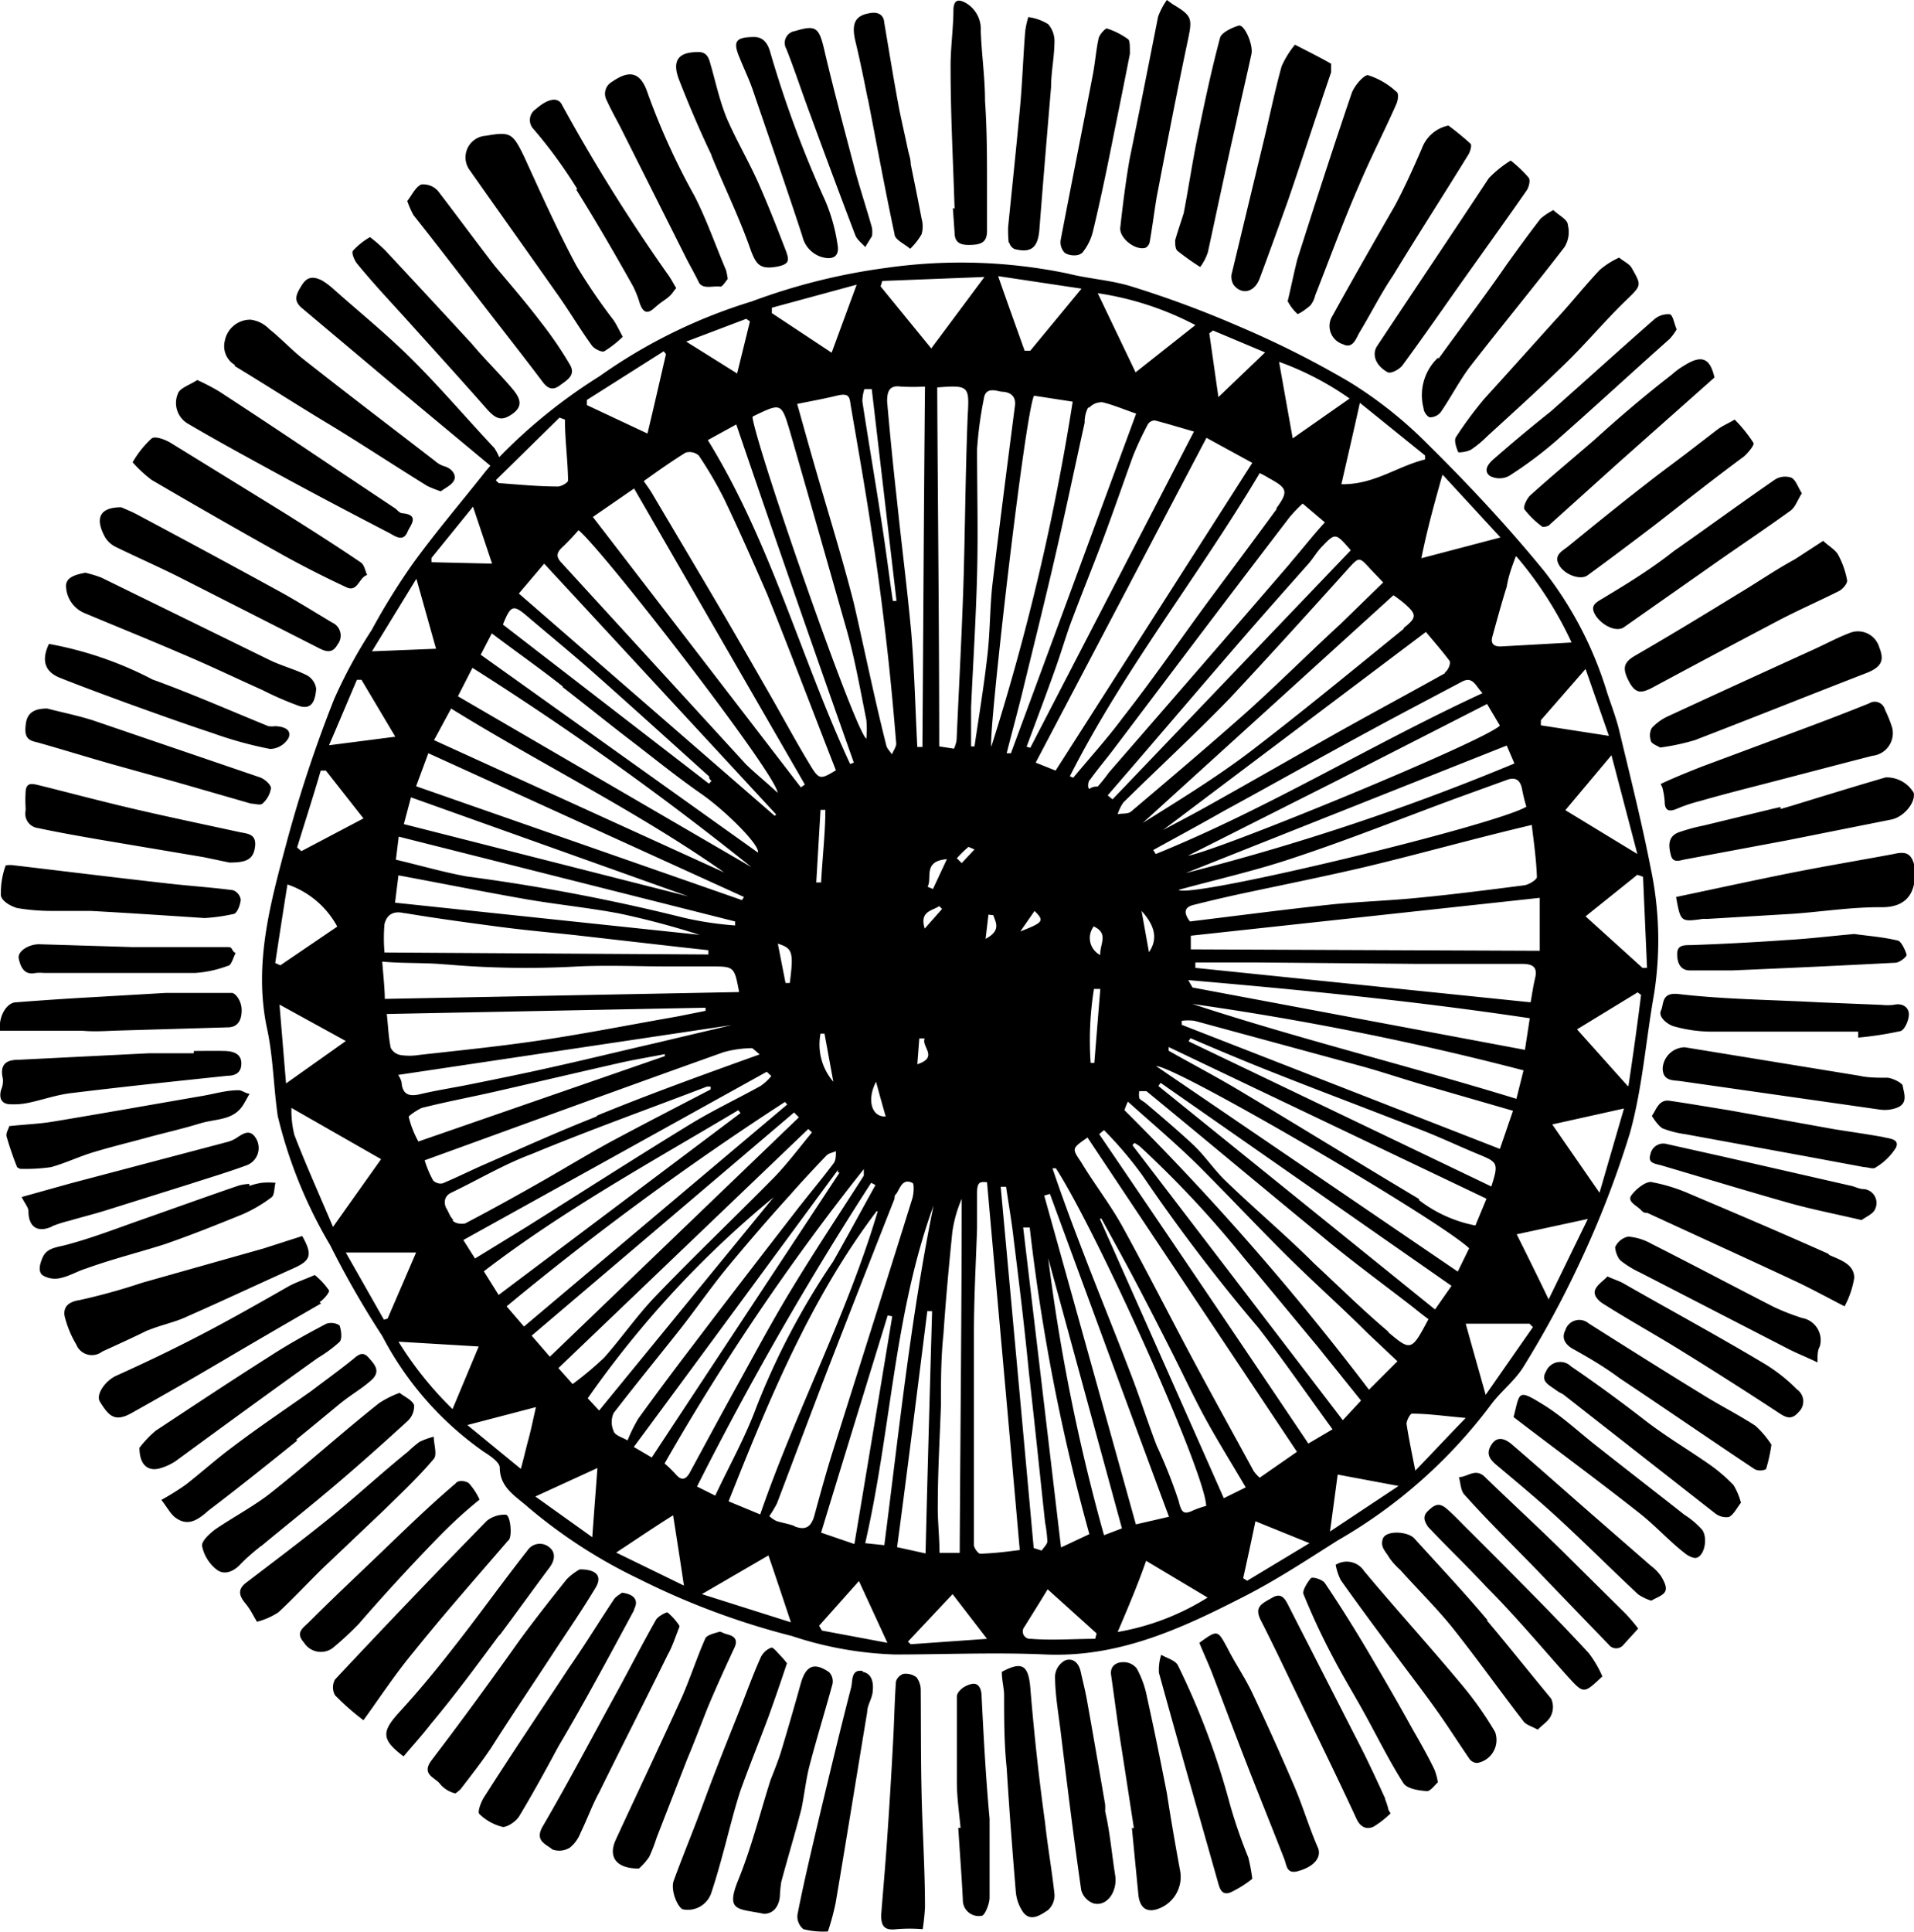 <svg xmlns="http://www.w3.org/2000/svg" viewBox="0 0 67.25 67.88"><title>Asset 488</title><g id="Layer_2" data-name="Layer 2"><g id="Layer_1-2" data-name="Layer 1"><path d="M10.63,10.84l3.21,2.7,3.39,2.82-.17.2c-.86,1.09-1.76,2.14-2.57,3.26a23.48,23.48,0,0,0-1.43,2.31,17.29,17.29,0,0,0-1.32,2.43,46.14,46.14,0,0,0-1.66,5c-.57,2.13-1.18,4.29-.7,6.56.22,1,.23,2.07.38,3.09a16.41,16.41,0,0,0,1.84,4.53,32.48,32.48,0,0,0,1.83,3.19A11.37,11.37,0,0,0,17,51c.22.14.55.36.56.55,0,.71.55,1,1,1.4a18.06,18.06,0,0,0,3.9,2.52,26.5,26.5,0,0,0,5.36,2,12.7,12.7,0,0,0,3.62.65c1.76,0,3.53-.08,5.3,0,2.54.11,4.73-.89,6.9-2,1.15-.58,2.23-1.29,3.35-2a17.79,17.79,0,0,0,5.4-4.78c.35-.47.84-.84,1.14-1.33a34.88,34.88,0,0,0,1.88-3.45,34.5,34.5,0,0,0,1.86-4.76c.44-1.59.56-3.27.85-4.9A12.21,12.21,0,0,0,58,30.5c-.32-1.64-.73-3.26-1.12-4.89-.11-.43-.27-.85-.41-1.27a13.08,13.08,0,0,0-2.2-4.26C53,18.52,51.58,17,50.14,15.58a14.7,14.7,0,0,0-2.74-2.17,33.49,33.49,0,0,0-3.88-1.95,36.61,36.61,0,0,0-3.71-1.38c-.74-.24-1.54-.28-2.29-.47a18.5,18.5,0,0,0-6.38-.2,21.7,21.7,0,0,0-4.73,1.18,18.65,18.65,0,0,0-5.35,2.63,18.81,18.81,0,0,0-3.52,2.84,1.85,1.85,0,0,0-.17-.32c-.94-1-1.86-2.08-2.84-3.06s-1.89-1.7-2.84-2.55a2.66,2.66,0,0,0-.38-.28c-.27-.13-.5-.16-.7.16S10.28,10.56,10.63,10.84Zm4,9.49.69,2.46-2.25.09Zm3.6.52.89-1.05,8.15,8.81-.05.05ZM25,27.43l-.09.1-7.24-5.59c.28-.7.37-.71.88-.27.73.62,1.46,1.22,2.18,1.85,1.4,1.24,2.79,2.5,4.19,3.76C24.91,27.31,24.92,27.38,25,27.43ZM28.4,39.66l.13.12c-.44.53-.85,1.08-1.32,1.57-1.39,1.41-2.83,2.78-4.2,4.21-.64.67-1.17,1.44-1.78,2.13a11.75,11.75,0,0,1-1.11.93l-.5-.56Zm-9.08,8-.64-.74,9.22-7.84.17.17Zm8.82-20-7.31-9.5,1.45-1,6,10.4Zm-.39,6.87-.15,0-.27-1.38C27.85,33.31,27.89,33.45,27.75,34.53Zm-.17,4.18.08.09-9.25,7.8-.61-.71A104.15,104.15,0,0,1,27.58,38.71Zm-.64-1.06.16.15a1.8,1.8,0,0,1-.38.35c-.83.46-1.68.86-2.48,1.35-1.93,1.18-3.83,2.4-5.74,3.6l-1.81,1.11-.41-.65Zm-11,5.21c-.12-.09-.17-.27-.25-.4s-.13-.42.16-.56c.94-.45,1.86-1,2.83-1.36,2-.83,4.1-1.58,6.16-2.37h.13l0,.1c-1.19.62-2.38,1.23-3.57,1.87-.8.44-1.59.92-2.38,1.37s-1.78,1-2.68,1.47C16.22,43,16,43,15.89,42.86ZM25.94,39l.08.1-8.5,6.39L17,44.66C19.8,42.51,22.92,40.8,25.94,39Zm-5,.23c-1.3.51-2.58,1.09-3.86,1.65-.51.22-1,.47-1.53.69a.37.37,0,0,1-.33-.1,3.59,3.59,0,0,1-.3-.71c3.53-1.28,7-2.55,10.51-3.8a3.88,3.88,0,0,1,1-.14s.09.07.26.22C24.74,37.74,22.83,38.43,21,39.18Zm3.25-7.74v0l-10-2.54.25-.94Zm-9.57-3.87.43-1.16,11.09,5.05-.07.11Zm11.21,4.75,0,.14a11.83,11.83,0,0,1-1.8-.27,68.22,68.22,0,0,0-7.62-1.45c-.83-.15-1.65-.39-2.5-.59l.1-.81ZM14,30.75c1.51.28,3,.58,4.55.85,1.06.18,2.15.29,3.21.49a28.63,28.63,0,0,1,2.82.75l-10.7-1.13Zm.25,1.33c1,.17,2.11.32,3.16.46s1.87.21,2.8.31l3.68.42,1,.11v.15l-11.38-.07a5.68,5.68,0,0,1,0-1C13.61,32.07,13.89,32,14.21,32.08Zm1.44,1.8a32.25,32.25,0,0,0,4.61.07c1.08-.05,2.16,0,3.24,0l1.43,0c.83,0,.83,0,1,.9l-12.45.24c0-.35-.05-.79-.09-1.31C14.17,33.85,14.92,33.81,15.65,33.88Zm9.1,1.52v.11l-1,.2c-1.61.28-3.21.6-4.83.84-1.41.21-2.82.35-4.24.51a2.09,2.09,0,0,1-.66,0,.48.48,0,0,1-.33-.25c-.08-.37-.09-.75-.14-1.19Zm.92.61v0L23,36.65c-1.22.28-2.44.58-3.66.85-.93.21-1.87.4-2.81.59-.59.12-1.19.21-1.78.35-.39.09-.61,0-.64-.42a.76.76,0,0,0-.12-.26ZM14.82,38.92c.83-.21,1.68-.37,2.52-.56,1.45-.33,2.89-.67,4.34-1,.56-.13,1.12-.22,1.68-.33l0,.07-8.66,3a3.48,3.48,0,0,1-.34-.87C14.37,39.19,14.64,39,14.82,38.92Zm1.27-14.46.51-1a107.92,107.92,0,0,1,9.8,7Zm9.36,6.19L15.25,26l.6-1.11C19,26.84,22.39,28.5,25.45,30.65ZM12.54,23.88l.16,0,1.19,2-2.33.3C11.91,25.37,12.22,24.63,12.54,23.88Zm-1.27,3.19.18,0,1.32,1.68-2.18,1.15-.15-.13C10.71,28.89,11,28,11.27,27.07Zm-1.6,6.76c.14-.92.28-1.83.43-2.76a3.13,3.13,0,0,1,1.75,1.48l-2,1.36Zm.15,1.46,2.33,1.28-2.1,1.49Zm.52,4.57a3.57,3.57,0,0,1-.1-.94l3.15,1.8L11.7,43.1C11.2,41.92,10.74,40.9,10.34,39.86Zm3.15,6.5L12.15,44h2.47l-1,2.32Zm.48.77,2.85.17-.92,2.2A12.44,12.44,0,0,1,14,47.13ZM18.3,51.6l-1.88-1.54,2.41-.63c-.11.49-.18.83-.27,1.16S18.4,51.24,18.3,51.6ZM20.81,54l-2-1.43,2.18-1C20.93,52.41,20.87,53.15,20.81,54Zm-.16-4.88a35.33,35.33,0,0,1,6.53-7.06l-6.13,7.49Zm.91,1.15a.77.77,0,0,1,0-.63c.77-1,1.59-2,2.38-3,.56-.72,1.08-1.47,1.66-2.17S27,42.81,27.74,42c.42-.48.85-.94,1.29-1.4.08-.09.23-.11.34-.16,0,.14,0,.31-.07.41-.41.55-.85,1.07-1.27,1.61-1.23,1.59-2.46,3.18-3.67,4.78-.65.85-1.3,1.72-1.93,2.59a5.53,5.53,0,0,0-.38.77C21.86,50.49,21.62,50.43,21.56,50.28ZM28.85,31l-.17,0,.15-2.55H29C29,29.23,28.9,30.09,28.85,31Zm.43,7a2,2,0,0,1-.45-1.69l.14,0Zm.16,3.19.06,0L22.9,51.2l-.63-.37C24.69,47.56,27.06,44.33,29.44,41.1ZM21.65,54.54c.73-.48,1.3-.87,2-1.31.13.83.25,1.59.38,2.47Zm2.1-2.74a3.74,3.74,0,0,0-.4-.39,82.31,82.31,0,0,1,7-10.34c0,.15,0,.2,0,.23-.83,1.3-1.69,2.59-2.49,3.91-.68,1.11-1.3,2.27-1.93,3.41s-1.14,2.09-1.71,3.14C24.07,52,23.93,52,23.75,51.8Zm6.86-10.25.15.08c-.5.9-1,1.83-1.49,2.69a25.89,25.89,0,0,0-2.69,5.1c-.39,1.06-.95,2.06-1.45,3.12l-.64-.32A115.58,115.58,0,0,1,30.61,41.55ZM30.78,38c.11.4.22.81.34,1.22C30.64,39.25,30.44,38.66,30.78,38ZM30,21.19c-.42-1.65-.93-3.27-1.4-4.91-.2-.69-.39-1.38-.59-2.09.49-.1.94-.18,1.39-.29s.45.06.49.34c.25,1.46.51,2.92.73,4.39.2,1.29.37,2.58.52,3.88s.25,2.41.35,3.61c0,.12-.1.25-.15.38-.07-.11-.18-.21-.2-.32C30.72,24.52,30.38,22.84,30,21.19Zm.84,21.36c-1.08,3.64-2.87,7-4.13,10.65l-1.11-.46C27,49.22,28.46,45.64,30.8,42.55ZM24.66,56,27,54.64c.27.79.51,1.51.79,2.35Zm3.26-2.39c-.2-.08-.43-.11-.64-.18a1,1,0,0,1-.25-.17,3.82,3.82,0,0,0,.27-.45c.62-1.63,1.23-3.27,1.86-4.9q1.13-2.91,2.27-5.8c0-.06,0-.13.07-.18.13-.21.22-.54.55-.38.08,0,.06.39,0,.57-.91,2.92-1.84,5.84-2.76,8.77-.24.76-.45,1.52-.66,2.29C28.53,53.58,28.36,53.79,27.92,53.62Zm5.87-23.29-.17-.17a3.87,3.87,0,0,1,.41-.4s.14.06.21.09Zm0,11.74c0,4.15-.05,8.3-.07,12.49l-.71,0c0-.57-.07-1.13-.06-1.7,0-1.16.07-2.32.11-3.48,0-.84,0-1.68.09-2.52.08-1.19.19-2.38.31-3.56A4.52,4.52,0,0,1,33.81,42.07ZM34,14.62c-.08,2-.09,4-.15,5.94-.06,1.82-.16,3.64-.24,5.45a1.35,1.35,0,0,1-.09.29L33,26.22c0-4.2-.05-8.39-.07-12.61C34.06,13.52,34.06,13.57,34,14.62Zm-.73,15.56-.49,1.05-.19-.08C32.77,30.84,32.4,30.25,33.28,30.18ZM33,31.83l.1.1-.61.69C32.3,32,32.76,32,33,31.83Zm-.77,5.56.07-.91h.19C32.36,36.77,33,37.14,32.22,37.39Zm.19-11.15h-.19c-.07-1.33-.1-2.67-.21-4-.14-1.54-.34-3.08-.5-4.62-.13-1.17-.25-2.35-.35-3.52,0-.32.06-.58.48-.52a7.67,7.67,0,0,0,.85,0C32.46,17.85,32.44,22,32.41,26.24Zm-1.07,20c-.44,2.66-.88,5.32-1.33,8l-1.17-.4c.78-2.56,1.56-5.09,2.34-7.63ZM28.88,57.28l-.1-.17,1.4-1.57,1,2.17Zm2.19-3-.67-.07c.92-4,1-8,2.4-11.86C32,46.29,31.59,50.26,31.07,54.29Zm1.51-8.22.17,0c-.08,2.81-.16,5.63-.23,8.51l-1-.22C31.89,51.6,32.23,48.84,32.58,46.07ZM32,57.76l-.1-.09L33.47,56l1.21,1.57Zm2.44-3.18c-.07,0-.22-.2-.22-.31q0-1.7,0-3.39c0-1.34,0-2.67,0-4s.07-2.49.11-3.73c0-.41,0-.83,0-1.24s.12-.4.35-.38c.38,4.29.77,8.58,1.15,12.92C35.44,54.5,35,54.56,34.47,54.58ZM36.35,32c.35.35.32.4-.5.72Zm-.28-5.77c.34-.91.68-1.81,1-2.71.18-.5.33-1,.51-1.52.37-1,.76-1.95,1.13-2.93s.72-2,1.1-3.05a11.21,11.21,0,0,1,.52-1.11.28.28,0,0,1,.25-.14c.46.12.92.26,1.37.39L36.2,26.27Zm2.37,8.51.22,0-.21,2.6h-.13A11.4,11.4,0,0,1,38.44,34.72Zm0-2.19c.53.25.19.63.22,1A.67.67,0,0,1,38.44,32.53Zm.35,7.15a13.52,13.52,0,0,1,1.35,1.59,62.54,62.54,0,0,0,4.08,5.36c.89,1.15,1.71,2.34,2.6,3.56l-.85.5q-3.67-5.46-7.35-10.87Zm1,.53.07-.08a1.37,1.37,0,0,1,.2.13,36.3,36.3,0,0,1,3.64,3.9c.84,1,1.71,2.06,2.57,3.09l1.55,1.93-.64.69ZM39.51,39a2,2,0,0,1,.12-.3c.87.78,1.7,1.48,2.47,2.24,1,1,2,2.06,3,3.06s2,1.88,2.94,2.82l1.06,1-1,1A94,94,0,0,0,39.51,39Zm9.27,7.78c-.9-.76-1.74-1.59-2.6-2.39-1-1-2.11-1.93-3.14-2.93-.39-.38-.7-.85-1.1-1.23s-1.12-1-1.69-1.48c-.07-.06-.17-.1-.22-.17a.69.69,0,0,1,0-.25c.08,0,.2,0,.25,0,2.06,1.69,4.1,3.4,6.16,5.09,1,.84,2.11,1.65,3.17,2.47.19.15.37.3.58.45C49.6,47.45,49.58,47.48,48.78,46.8ZM40.11,32c.49.54.57,1,.26,1.45Zm.59,6.15.08-.11L51,45.17l-.58.83Zm-.08-.7c.71,0,9.93,5.39,11,6.4l-.4.82Zm9.24,4.67c-2.11-1.26-4.2-2.55-6.31-3.81-.82-.49-1.66-.93-2.49-1.4l0-.13,11.17,5.33-.39.94A4.72,4.72,0,0,1,49.86,42.16Zm-8.1-5.54.07-.11c1,.43,2.07.88,3.12,1.29,1.67.66,3.36,1.29,5,1.94.67.26,1.32.57,2,.85s.71.31.45,1.13ZM41.52,36v-.14a1.73,1.73,0,0,1,.45,0l5.89,1.6c.72.2,1.43.44,2.15.65l3.15.91-.46,1.34Zm.32-.74a104.14,104.14,0,0,1,11.69,2.34l-.25,1C49.47,37.43,45.61,36.49,41.84,35.25Zm.06-.57s-.07-.12-.15-.26c4.06.35,8,.74,12,1.34l-.17,1.11ZM42,34v-.19h2.18l5.6.05c1.23,0,2.46,0,3.69,0,.39,0,.57.11.46.53-.06.26-.1.53-.15.82Zm-.16-.65,0-.48,12.26-1.33V33.4ZM53.55,31.1c-1.24.16-2.49.32-3.74.44-1,.1-2,.13-3,.23-1.68.18-3.35.4-5,.6-.26-.34-.17-.52.16-.59.56-.14,1.11-.27,1.67-.39,1.45-.31,2.9-.6,4.35-.94,1.92-.46,3.83-1,5.83-1.47.07.6.16,1.21.18,1.83C54,30.9,53.72,31.08,53.55,31.1Zm-12.14.16c1.35-.37,2.69-.67,4-1.11,2-.66,3.86-1.41,5.79-2.12l1.71-.62c.35-.14.51,0,.57.32a6,6,0,0,0,.15.61C52.51,29,41.82,31.58,41.41,31.26Zm.25-.59,11.28-4.48.27.63A83.66,83.66,0,0,1,41.66,30.67Zm.08-.61,5.16-2.6,5.35-2.73.45.76C52.13,26.05,42.77,29.9,41.74,30.06ZM40.61,30l-.09-.14c.82-.45,1.65-.9,2.46-1.36,1.67-.91,3.32-1.84,5-2.75,1.12-.61,2.25-1.2,3.38-1.8.39-.21.48.14.73.4C48.19,26.15,44.56,28.4,40.61,30Zm10.16-6.35c-1.34.75-2.69,1.47-4,2.21s-2.88,1.64-4.33,2.45c-.59.33-1.19.64-1.58.85L50.1,22.2c.24.29.55.64.82,1C51,23.29,50.87,23.56,50.77,23.62Zm-1.45-1.56c-1.79,1.45-3.57,2.92-5.4,4.32-1.2.91-2.49,1.7-3.77,2.5l8.81-8a4.51,4.51,0,0,1,.42.32C49.78,21.59,49.78,21.7,49.32,22.06Zm-2.23-.16C46,22.93,44.93,24,43.82,25c-1.34,1.19-2.71,2.35-4.08,3.51-.11.09-.31.06-.47.09a1.56,1.56,0,0,1,.2-.41c1.25-1.23,2.54-2.42,3.76-3.68C44.64,23,46,21.5,47.35,20c.41-.45.4-.45.81,0l.44.46Zm-8,6.15-.17-.14,1-1.16c1.23-1.43,2.45-2.86,3.68-4.28.78-.9,1.57-1.79,2.36-2.68.18-.2.31-.44.5-.63.46-.48.47-.47,1,.14Zm6.23-8.28c-2.11,2.45-4.24,4.9-6.36,7.34a6,6,0,0,1-.39.49c-.05,0-.18,0-.27.07s-.09-.25,0-.31c.28-.39.59-.75.88-1.14l2.94-3.89q1.59-2.1,3.19-4.19a5,5,0,0,1,.46-.48l.78.66C46.12,18.82,45.74,19.31,45.34,19.77ZM45.57,51l-1.31.91a1.41,1.41,0,0,1-.21-.23c-.74-1.36-1.49-2.71-2.22-4.08s-1.56-3-2.39-4.51c-.43-.78-1-1.51-1.45-2.26-.33-.49-.34-.48.22-.87Zm-3.19,1.9a3.81,3.81,0,0,0-.44.15c-.36.18-.43.08-.53-.33a17.78,17.78,0,0,0-.77-1.94c-.31-.81-.57-1.63-.88-2.44-.58-1.52-1.19-3-1.78-4.55-.35-.91-.69-1.83-1-2.75l.12,0C38.6,43.37,42.39,51.82,42.38,52.92Zm-1.3.38-1.17.27Q38.31,47.8,36.69,42l.2-.06C38.28,45.72,39.66,49.48,41.08,53.3Zm-2.8.61-1,.47c-.45-3.82-.89-7.53-1.33-11.24l.23,0A70,70,0,0,0,38.28,53.91ZM36.15,48.2c.2,1.76.38,3.52.57,5.28a5,5,0,0,1,.08.66c0,.11-.13.22-.2.33l-.28-.09Q35.74,48,35.16,41.69l.19,0c.09.62.2,1.24.27,1.87C35.81,45.09,36,46.65,36.15,48.2ZM34.9,32.15c.09.26.28.54-.27.83l.1-.85ZM36.33,13.9l1.36.21a82,82,0,0,1-2.86,12.12C34.72,25.8,36,14.61,36.33,13.9Zm2.15,43.67c-.75,0-1.5.06-2.26,0a.26.26,0,0,1-.22-.43c.26-.42.52-.83.81-1.31l1.72,1.55ZM36.83,44.2l2.59,9.49-.63.24A66.81,66.81,0,0,1,36.83,44.2Zm2.44,13.13c.38-.89.71-1.67,1-2.5l2.16,1.29A8.74,8.74,0,0,1,39.27,57.33ZM43,52.63c-1.46-3.3-2.91-6.56-4.36-9.82l.06,0c.41.75.83,1.51,1.23,2.27s.84,1.62,1.25,2.43.78,1.61,1.21,2.39.9,1.53,1.38,2.35Zm.82,2.9-.14-.09c.14-.63.28-1.27.43-2l1.9.77Zm2.91-1.73c.1-.73.18-1.32.27-2l2.14.4Zm3-2.13c-.12-.61-.23-1.13-.31-1.65,0-.12.13-.36.19-.36.59,0,1.18.09,1.89.15C50.86,50.47,50.31,51.06,49.72,51.67ZM52.2,49c-.25-.9-.47-1.66-.7-2.5l2.24,0,.12.12Zm2.22-3.34c-.39-.81-.74-1.52-1.13-2.3l2.5-.54C55.31,43.8,54.89,44.67,54.42,45.63Zm1.78-3.76-1.66-2.4,2.52-.56Zm1-3.74-1.79-2,2.13-1.3.12.09C57.53,36,57.39,37,57.22,38.13ZM57.87,34l-.16,0-2-1.81,1.82-1.46.2.07ZM57.53,30,55,28.46l1.62-1.93Zm-1-4.15-2.39-.37,0-.18,1.57-1.8Zm-3.23-6.28a13.31,13.31,0,0,1,1.92,3l-2.5.14c-.26,0-.35-.12-.28-.36.16-.58.32-1.17.5-1.74C53,20.24,53.11,19.94,53.26,19.54Zm-2.58-2.86,2,2.17-2.78.73C50.15,18.57,50.4,17.68,50.68,16.68ZM50.07,16l0,.14c-1,.25-1.79.89-2.94.87.23-1,.43-1.86.65-2.86ZM47.42,14l-2,1.4-.48-2.69A10.48,10.48,0,0,1,47.42,14Zm-2.57,3.89c-.79,1.08-1.6,2.16-2.4,3.24-1,1.36-1.94,2.73-3,4.08-.54.73-1.16,1.41-1.74,2.11l-.12-.05c1.9-3.75,4.5-7,6.67-10.65a3.08,3.08,0,0,1,.33.18C45.24,17.15,45.27,17.27,44.85,17.85Zm-2.23-6.28,1.83.77-1.64,1.57-.32-2.24ZM44,16.26,37.09,27.07l-.7-.28,6-11.41Zm-2-4.84-2.1,1.66L38.57,10.3A10.74,10.74,0,0,1,42,11.42Zm-3.73,2.9a.6.6,0,0,1,.46-.19c.38.09.75.25,1.19.4q-2.21,6-4.4,11.93l-.15,0c.2-.79.42-1.58.61-2.38.38-1.56.77-3.12,1.13-4.69s.66-3,1-4.54A1.1,1.1,0,0,1,38.23,14.32ZM38,10.14l-1.8,2.18H36c-.29-.82-.59-1.64-.93-2.62Zm-2.83,3.62c.28,0,.54.12.49.5-.27,2.09-.54,4.18-.79,6.27-.09.81-.08,1.63-.17,2.43-.12,1.09-.3,2.17-.46,3.26h-.12c0-.46,0-.92,0-1.38.07-1.54.17-3.08.21-4.63s0-2.95,0-4.43A13.71,13.71,0,0,1,34.57,14C34.63,13.58,35,13.73,35.19,13.76ZM31,9.87l3.59-.14-1.87,2.51-1.78-2.18Zm-.62,3.8h.25l.87,7.44-.13,0c-.13-.89-.24-1.78-.38-2.67-.22-1.45-.47-2.89-.69-4.34A1.48,1.48,0,0,1,30.37,13.67ZM30.1,10l-.88,2.39L27.12,11v-.19Zm-3.65,4.63c1-.48,1-.5,1.31.54q1,3.48,2,7c.28,1,.47,2.08.68,3.12a3.63,3.63,0,0,1,0,.66c-.39-.24-3.79-10-4-11.28ZM30,26.79l-.13.05c-1.74-3.74-2.78-7.78-5-11.38l1-.55C27.23,18.9,28.6,22.84,30,26.79ZM26.22,11.2l.13.09-.45,1.83L24.11,12ZM24.55,16a13.5,13.5,0,0,1,.91,1.56c.52,1.09,1,2.18,1.49,3.3.83,2.06,1.61,4.13,2.42,6.2-.55.33-.59.34-.92-.21-.49-.81-.93-1.63-1.4-2.45S26,22.57,25.47,21.66c-.85-1.45-1.71-2.89-2.56-4.33-.07-.12-.16-.24-.29-.43.5-.36,1-.71,1.47-1A.49.49,0,0,1,24.55,16Zm-1.23-3.66.08.1c-.21.91-.42,1.83-.65,2.79l-2.13-1,0-.18Zm-3,6.28c.81.63,7,8.62,7,9.23-.37-.35-.77-.67-1.11-1l-6.48-7.08c-.18-.19-.19-.33,0-.52A8.21,8.21,0,0,0,20.34,18.61Zm-.66-3.95.19.07c0,.71.1,1.43.11,2.14,0,.07-.23.21-.36.21-.69,0-1.39-.07-2.08-.12l-.1-.1Zm.1,9.46c.8.62,1.59,1.26,2.4,1.88s1.62,1.28,2.47,1.87,2.08,1.81,2,2.07L16.89,23l.39-.75C18.14,22.9,19,23.5,19.78,24.12Zm-4.6-4.38,0-.15,1.46-1.8.67,2Zm-10,27c.46-.2,1-.3,1.43-.51,1.25-.55,2.48-1.13,3.73-1.69.6-.27.67-.47.3-1.13l-1.37.44L5,45.06a21.8,21.8,0,0,1-2.2.61c-.41.06-.58.25-.53.56a3.64,3.64,0,0,0,.41,1,.59.59,0,0,0,.91.25C4.11,47.24,4.65,47,5.21,46.72ZM61.09,20.85c-1.19.73-2.39,1.46-3.6,2.16-.41.23-.51.42-.28.88s.42.49.84.27q2.25-1.21,4.51-2.4c.68-.35,1.38-.66,2.06-1,.13-.07.29-.26.28-.37a3,3,0,0,0-.31-.89c-.1-.19-.32-.3-.53-.5l-1,.65C62.41,20,61.76,20.45,61.09,20.85ZM19.53,10.26c.44.61.82,1.26,1.26,1.87.08.12.34.25.44.21a3.62,3.62,0,0,0,.65-.51c-.14-.26-.22-.43-.32-.58a20.34,20.34,0,0,1-1.31-1.92C19.58,8.08,19,6.78,18.41,5.49c-.4-.82-.48-.87-1.34-.72A.76.76,0,0,0,16.52,6C17.53,7.44,18.54,8.85,19.53,10.26Zm-14.2,6.6Q7.67,18.23,10,19.53c.71.39,1.44.76,2.17,1.1.4.19.44-.35.73-.43-.07-.15-.1-.36-.22-.44-.87-.59-1.75-1.15-2.64-1.71Q8,16.79,6,15.56c-.2-.12-.54-.25-.67-.16a3.5,3.5,0,0,0-.67.84A4.56,4.56,0,0,0,5.33,16.86Zm2.92-4c1.09.66,2.16,1.35,3.24,2s2.34,1.48,3.52,2.21a4,4,0,0,0,.48.19c.15-.12.39-.22.47-.4s-.09-.41-.35-.48a.92.92,0,0,1-.33-.19c-1.53-1.18-3.07-2.35-4.58-3.54-.44-.34-.81-.75-1.24-1.09a1.1,1.1,0,0,0-.66-.33.91.91,0,0,0-.9.74A.77.77,0,0,0,8.25,12.82ZM65.67,24.71q-1.12.45-2.25.87l-3.65,1.36c-.48.19-1,.4-1.42.6l.06.13a2.67,2.67,0,0,1,.08.48c0,.33.15.38.43.26a5.5,5.5,0,0,1,.81-.27c.73-.21,1.47-.4,2.21-.59,1.28-.33,2.56-.67,3.85-1a.8.8,0,0,0,.69-1,4.73,4.73,0,0,0-.25-.62A.37.37,0,0,0,65.67,24.71ZM43.34,10c.29.38.74.27.92-.22.34-.91.67-1.83,1-2.75.51-1.49,1-3,1.51-4.49,0-.09,0-.27,0-.3-.38-.22-.77-.41-1.27-.67a3.27,3.27,0,0,0-.47.76c-.23.83-.4,1.67-.6,2.5L43.27,9.65A.57.57,0,0,0,43.34,10ZM19.53,57.93c.47-.71.94-1.4,1.38-2.13.26-.41.08-.67-.54-.67a2,2,0,0,0-.46.35c-.56.7-1.11,1.4-1.64,2.12-1,1.41-2.05,2.85-3.11,4.24-.38.51.15.6.31.84A1,1,0,0,0,16,63s.15-.1.2-.17c.36-.47.72-.93,1.05-1.42C18,60.23,18.78,59.08,19.53,57.93ZM58.61,25.16a1.81,1.81,0,0,0-.57.41A.54.54,0,0,0,58,26c0,.12.22.19.33.26A7.83,7.83,0,0,0,59.55,26c2-.77,4-1.57,6.06-2.37.51-.21.6-.44.42-.89a.78.78,0,0,0-1-.52c-.43.16-.84.38-1.25.57C62,23.6,60.32,24.37,58.61,25.16ZM41,63c-.22-1.13-.45-2.26-.7-3.39a3.4,3.4,0,0,0-.36-1,.59.59,0,0,0-.48-.22c-.22,0-.47.12-.42.46.12.82.22,1.64.35,2.46s.3,1.94.45,2.91h-.07L40,66.58c.06.48.33.64.78.44a1.19,1.19,0,0,0,.69-1.27C41.3,64.83,41.14,63.91,41,63ZM66.54,30c-1.13.21-2.26.4-3.39.62-1.42.28-2.83.59-4.26.89.16.88.16.88.94.77H60l3-.18c1-.07,2.07-.24,3.1-.23s1.23-.67,1.18-1.39C67.18,30,67,29.89,66.54,30ZM28.45,62c.25-.95.54-1.89.8-2.84a.47.47,0,0,0-.12-.42c-.53-.36-.82-.23-1,.42s-.45,1.59-.69,2.38c-.11.35-.25.69-.37,1-.37,1.17-.67,2.37-1.13,3.5s0,1,.9,1.19c.3,0,.51-.21.56-.59a4.53,4.53,0,0,1,.05-.53c.23-.86.49-1.71.71-2.57C28.27,63,28.32,62.49,28.45,62ZM6.58,14.87c1,.59,2.07,1.17,3.11,1.74,1.32.72,2.65,1.42,4,2.12.2.11.48.32.63-.05.09-.22.45-.59-.18-.65-.09,0-.17-.1-.24-.16l-2.07-1.38c-1.37-.92-2.75-1.84-4.13-2.74a7.56,7.56,0,0,0-.77-.4c-.25.17-.62.28-.68.48A.84.84,0,0,0,6.58,14.87ZM27,60.31c.22-.61.43-1.22.65-1.88a2.27,2.27,0,0,0-.21-.25c-.11-.11-.27-.32-.34-.3a.67.67,0,0,0-.38.36c-.29.65-.53,1.33-.8,2-.4,1-.8,2-1.19,3.06s-.72,1.84-1.06,2.77c-.11.31.11.89.31,1A.87.87,0,0,0,25,66.47c.18-.54.33-1.09.48-1.65s.33-1.29.54-1.93C26.34,62,26.68,61.17,27,60.31Zm-17.82-6c.87-.72,1.75-1.42,2.61-2.15s1.7-1.48,2.53-2.24a.71.71,0,0,0,.23-.56c-.07-.18-.33-.29-.51-.43a3.44,3.44,0,0,0-.72.36c-1.26,1-2.48,2.1-3.75,3.11-.61.49-1.32.86-2,1.32-.2.15-.5.42-.47.59a1.41,1.41,0,0,0,.49.81c.27.23.6.1.85-.16S8.92,54.51,9.17,54.31Zm8.69-.2c.14-.16.06-.9-.1-.9a1,1,0,0,0-.66.21Q14.42,56.17,11.77,59a.57.57,0,0,0,0,.55,8.92,8.92,0,0,0,1,.88c.57-.79,1.11-1.61,1.73-2.36C15.6,56.7,16.74,55.41,17.86,54.11ZM4.06,19.21c.74.36,1.49.69,2.23,1.06l4.88,2.48c.25.13.5.24.69-.11a.5.5,0,0,0-.19-.77c-.62-.37-1.24-.76-1.88-1.11-1.66-.91-3.33-1.81-5-2.7-.17-.09-.35-.16-.53-.24-.75,0-.94.37-.57,1.05A.91.91,0,0,0,4.06,19.21ZM3,21.55c1.12.47,2.24.92,3.35,1.4,1,.42,1.91.86,2.87,1.29a11.41,11.41,0,0,0,1.29.56c.5.16.57-.28.6-.6a.64.64,0,0,0-.33-.48c-.42-.21-.89-.33-1.32-.54L3.56,20.29A4.51,4.51,0,0,0,3,20.12c-.45.08-.66.2-.68.44A1.06,1.06,0,0,0,3,21.55Zm42.23-11a1.59,1.59,0,0,0,.36.48c.06,0,.32-.18.46-.31a.89.89,0,0,0,.16-.34c.52-1.32,1-2.64,1.57-3.94.4-.94.87-1.85,1.28-2.78.06-.13.1-.39,0-.44a2.62,2.62,0,0,0-1-.58c-.15,0-.48.38-.57.64-.66,1.94-1.29,3.89-1.91,5.84C45.46,9.6,45.37,10.05,45.24,10.6Zm19,33.49c-1.61-.72-3.23-1.41-4.86-2.1A6.07,6.07,0,0,0,58,41.52c-.2,0-.52.25-.68.47s.19.36.33.51.17.08.26.12c1.73.8,3.47,1.59,5.2,2.4.55.26,1.08.55,1.7.87a3.18,3.18,0,0,0,.34-1C65.15,44.41,64.66,44.26,64.28,44.09Zm-53,1.7c.15-.09.36-.35.33-.41a2.55,2.55,0,0,0-.5-.54c-.37.16-.64.25-.89.38-1,.57-2.05,1.17-3.09,1.71s-2,1-3,1.45c-.39.18-.72.66-.57.91.31.5.52.73,1.11.4q1.63-.91,3.24-1.86T11.28,45.79ZM52.16,14a13.57,13.57,0,0,0-1,1.35c-.08.11,0,.36.08.54a1,1,0,0,0,.44-.09,3.65,3.65,0,0,0,.57-.47c.93-.85,1.86-1.69,2.76-2.57.7-.68,1.33-1.43,2-2.09s.7-.59.32-1.26c-.08-.14-.27-.22-.44-.36a2.85,2.85,0,0,0-.68.43c-.53.56-1,1.16-1.54,1.74C53.82,12.16,53,13.08,52.16,14ZM32.35,59.36a.73.73,0,0,0-.15-.44.63.63,0,0,0-.45-.12.41.41,0,0,0-.27.27c-.05.7-.06,1.4-.1,2.1-.06,1.14-.13,2.29-.21,3.44-.06.89-.14,1.78-.21,2.67,0,.4.13.54.54.49a5.63,5.63,0,0,1,.92,0A7.92,7.92,0,0,0,32.5,67c0-1.34-.09-2.68-.12-4S32.36,60.56,32.35,59.36ZM46.82,11.09a.67.67,0,0,0,.36,1c.35.18.46-.19.58-.4.41-.68.76-1.38,1.18-2,.87-1.43,1.78-2.84,2.66-4.27.06-.1.12-.32.07-.37a9.84,9.84,0,0,0-.78-.64,1.27,1.27,0,0,0-.93.8c-.29.67-.59,1.34-.94,2C48.3,8.46,47.55,9.77,46.82,11.09ZM66.25,27.31c-1.1.32-2.2.66-3.31,1l-.38.11,0-.07-.27.06L59.86,29a6.33,6.33,0,0,0-.88.24c-.4.15-.35.51-.27.81s.34.16.55.13l3.53-.66,3.66-.73c.45-.09.86-.6.79-.94A1.1,1.1,0,0,0,66.25,27.31ZM57.84,17c-.93.72-1.84,1.46-2.75,2.2-.2.16-.51.3-.31.65s.76.54,1,.36c.81-.59,1.62-1.2,2.42-1.81,1-.78,2-1.57,3.07-2.36.15-.13.38-.41.34-.48a4.94,4.94,0,0,0-.66-.82c-.26.15-.43.22-.58.33s-.45.35-.68.52C59.08,16.07,58.45,16.52,57.84,17Zm-9.06-3.92c.1.05.4-.11.5-.25.64-.87,1.26-1.76,1.88-2.64C52,9,52.82,7.87,53.64,6.69c.08-.12.14-.36.07-.45a4.57,4.57,0,0,0-.63-.6,4,4,0,0,0-.77.62c-1.32,2-2.62,3.93-3.92,5.89C48.19,12.45,48.33,12.85,48.78,13.09ZM24.86,60c.3-.72.62-1.42.95-2.13.12-.26,0-.39-.23-.45s-.24-.12-.33-.09-.42.1-.47.23c-.3.68-.53,1.4-.83,2.08-.76,1.67-1.55,3.33-2.32,5-.26.58,0,1,.82,1a2.22,2.22,0,0,0,.36-.41,5.46,5.46,0,0,0,.26-.67l1.07-2.75C24.38,61.24,24.61,60.63,24.86,60Zm-2.58-3.47c.17-.32,0-.53-.43-.58-.05.05-.21.12-.29.25-.52.78-1,1.57-1.55,2.36-1,1.52-2,3-3,4.57-.11.17-.24.52-.17.59a1.76,1.76,0,0,0,.83.46c.17,0,.47-.2.58-.39.48-.8.93-1.62,1.37-2.44C20.55,59.78,21.41,58.17,22.28,56.56Zm26.39,6.65c-.28-.61-.56-1.22-.86-1.81l-2.5-4.89c-.12-.23-.24-.57-.6-.36s-.66.31-.41.8c.47.92.91,1.86,1.36,2.79.67,1.39,1.35,2.77,2,4.18.14.3.35.39.6.28a3.26,3.26,0,0,0,.6-.47l-.07-.11A2.45,2.45,0,0,0,48.67,63.21ZM17.12,10.89c.65.84,1.31,1.68,1.95,2.53.18.24.36.3.6.12s.57-.35.36-.72a13.26,13.26,0,0,0-1-1.47c-.53-.7-1.1-1.36-1.64-2-.68-.88-1.34-1.78-2-2.64a.69.69,0,0,0-.59-.23c-.21.1-.33.38-.49.58a3.15,3.15,0,0,0,.22.5C15.39,8.64,16.25,9.77,17.12,10.89Zm-5.8,44.22,2.17-2.06c.6-.59,1.21-1.16,1.75-1.8.13-.15,0-.52,0-.78a2.7,2.7,0,0,0-.5.18,4.23,4.23,0,0,0-.4.34c-1,.81-1.89,1.64-2.86,2.42s-1.88,1.46-2.82,2.18c-.31.23-.27.45-.05.72s.25.39.42.66a2.52,2.52,0,0,0,.75-.33C10.3,56.16,10.8,55.62,11.32,55.11Zm12.55,2a2.11,2.11,0,0,0-.42-.47c-.06,0-.33.14-.4.26-.46.81-.88,1.63-1.32,2.44-.88,1.6-1.73,3.22-2.65,4.8-.32.53.11.64.33.83a.7.7,0,0,0,.62-.07,1.26,1.26,0,0,0,.37-.52c.23-.47.42-1,.66-1.43.79-1.61,1.61-3.21,2.4-4.82C23.61,57.87,23.71,57.56,23.87,57.15ZM1.34,29.09c.75.16,1.5.29,2.25.42l3.56.6.91.19c.57,0,.84-.09.9-.55s-.26-.46-.55-.52c-1.24-.27-2.49-.53-3.73-.82s-2.2-.55-3.29-.82c-.22-.05-.47-.14-.49.22s0,.44,0,.66A.51.51,0,0,0,1.34,29.09ZM45.49,62.78q-.72-1.68-1.5-3.33c-.25-.52-.58-1-.85-1.53-.36-.67-.35-.68-1-.21.15.37.31.71.45,1.07.42,1.1.83,2.2,1.26,3.3s.86,2.16,1.28,3.24c.08.22.08.5.44.42.55-.14.86-.45.75-.8C46,64.21,45.79,63.49,45.49,62.78ZM.61,31.9a7.36,7.36,0,0,0,1.25.1c.44,0,.88,0,1.33,0,1.31.07,2.62.16,4,.25a6.24,6.24,0,0,0,1-.14c.14,0,.25-.32.27-.5a.42.42,0,0,0-.28-.34c-.77-.1-1.55-.15-2.33-.24-1.78-.2-3.56-.42-5.34-.63a1,1,0,0,0-.31,0,2.82,2.82,0,0,0-.17,1C0,31.63.38,31.84.61,31.9Zm65.92,3.4a2,2,0,0,1-.42,0l-2.21-.09c-1.64-.09-3.29-.1-4.92-.29-.62-.07-.51.35-.62.58s.24.49.44.55a4.9,4.9,0,0,0,1.32.19c1.73,0,3.45,0,5.17,0v.21a12.16,12.16,0,0,0,1.49-.23c.15-.05.3-.4.29-.61S66.86,35.22,66.53,35.3ZM3.27,40.48c.62-.19,1.25-.34,1.87-.51s1.25-.31,1.87-.5,1.23-.09,1.58-.73l.18-.32c-.14,0-.28-.14-.42-.12-.41,0-.83.13-1.25.2-1.74.3-3.48.61-5.23.9-.47.08-1,.1-1.55.16,0,.07-.12.23-.09.36A11.29,11.29,0,0,0,.6,41s.08.06.12.06A6.26,6.26,0,0,0,1.79,41C2.3,40.86,2.77,40.63,3.27,40.48Zm49,16.44c-.84-1-1.71-1.92-2.57-2.87-.23-.26-1-.3-1.11,0s.11.46.23.68a2.49,2.49,0,0,0,.38.42c.6.67,1.25,1.31,1.81,2,.87,1.09,1.67,2.22,2.52,3.32.09.12.28.17.5.29.18-.18.39-.31.47-.5a.71.71,0,0,0,0-.59C53.73,58.74,53,57.82,52.24,56.92ZM56.35,21c-.24.15-.51.25-.3.6s.72.62,1,.44l3.12-2.19c.91-.64,1.84-1.26,2.74-1.91.17-.12.25-.38.4-.61-.14-.22-.21-.47-.37-.55a.67.67,0,0,0-.58.07c-1.19.82-2.36,1.68-3.55,2.51C58,20,57.18,20.5,56.35,21ZM36.2,59.28c-.07-.79-.29-.93-1-.55,0,.29.07.54.08.79,0,.86,0,1.72.09,2.58.09,1.45.2,2.9.32,4.34a1.48,1.48,0,0,0,.27.75c.27.33.61.07.85-.08a.69.69,0,0,0,.24-.57c-.09-.84-.24-1.67-.33-2.51C36.5,62.45,36.33,60.86,36.2,59.28ZM1.28,26.07c.93.26,1.85.55,2.78.81l2.19.61,2.57.74c.13,0,.33.07.4,0a.9.9,0,0,0,.3-.54c0-.13-.22-.32-.38-.38q-2.93-1-5.86-2c-.53-.17-1.08-.28-1.62-.42-.37,0-.69.09-.75.52S.93,26,1.28,26.07ZM21.82,4.51l2.31,4.6c.14.27.29.53.42.8s.51.12.76.16c.08,0,.19-.19.26-.27a2.43,2.43,0,0,0-.06-.31c-.37-.87-.68-1.77-1.11-2.61a24.28,24.28,0,0,1-1.64-3.6c-.24-.73-.62-.85-1.25-.41a.48.48,0,0,0-.19.66C21.47,3.86,21.65,4.18,21.82,4.51ZM1,38.74c.53-.11,1-.29,1.58-.35,1.8-.22,3.61-.41,5.42-.6.28,0,.49-.12.48-.45s-.29-.41-.57-.42-1.1,0-1.1,0V37s-1,0-1.58,0l-4.6.23c-.44,0-.64.19-.53.66a.76.76,0,0,1-.06.39c-.08.28,0,.49.29.51A2.53,2.53,0,0,0,1,38.74Zm.82,4.34a4.61,4.61,0,0,1,.63-.2c.44-.13.89-.24,1.33-.38l2.9-.91c.68-.22,1.35-.42,2-.66A.65.65,0,0,0,9,40c-.22-.38-.48-.16-.73,0a1.19,1.19,0,0,1-.26.11L2.48,41.57l-1.72.48c.12.24.24.37.24.5C1,43.11,1.33,43.32,1.84,43.08ZM41.29,8.44c0,.14,0,.31.09.38a9.29,9.29,0,0,0,.79.56,1.84,1.84,0,0,0,.27-.52c.33-1.52.64-3,1-4.58.17-.8.36-1.59.53-2.38.07-.33-.25-1.06-.45-1s-.59.23-.65.42c-.31,1.16-.56,2.34-.8,3.52-.18.88-.31,1.77-.48,2.65C41.49,7.81,41.38,8.12,41.29,8.44ZM4.24,36.2,8,36.09c.42,0,.5-.35.49-.64s-.21-.56-.34-.57c-.77,0-1.55,0-2.32,0l-2.58.15c-.89.05-1.79.11-2.68.18-.33,0-.63.49-.57,1,1,0,1.94,0,2.91,0C3.37,36.25,3.81,36.21,4.24,36.2Zm16-29.55c.7,1.12,1.36,2.26,2,3.4a3.51,3.51,0,0,1,.24.61c.1.27.23.41.5.17s.33-.25.49-.38.18-.21.29-.33c-.1-.16-.17-.3-.26-.43a61.57,61.57,0,0,1-3.75-6c-.14-.3-.5-.23-.92.14a.46.46,0,0,0-.08.71C19.32,5.2,19.83,5.91,20.29,6.65Zm30.27,5.93a1.81,1.81,0,0,0-.49,1.77c0,.12.14.3.22.31a.49.49,0,0,0,.38-.18c.35-.51.64-1.07,1-1.56,1.1-1.42,2.25-2.81,3.35-4.24a1,1,0,0,0,.12-.77c0-.2-.32-.34-.51-.53a2.29,2.29,0,0,0-.45.3c-.41.53-.8,1.07-1.19,1.61C52.19,10.38,51.36,11.47,50.56,12.58Zm-40.11,38c.49-.4,1-.82,1.47-1.21s.81-.56,1.17-.88.12-.56-.09-.8-.37-.09-.55.06c-.48.39-1,.76-1.47,1.12-.94.66-1.89,1.3-2.81,2-.55.41-1.06.87-1.6,1.29a9.29,9.29,0,0,1-.85.53c.22.28.34.54.55.66.43.28.78,0,1.11-.29C8.41,52.24,9.43,51.42,10.45,50.6ZM2.13,23.82c.78.31,1.57.6,2.36.89,1,.36,2,.72,3,1.05a13.73,13.73,0,0,0,2,.55.77.77,0,0,0,.65-.39c.12-.31-.2-.4-.47-.41a1,1,0,0,1-.24,0c-1.35-.55-2.69-1.14-4.07-1.64a12.76,12.76,0,0,0-3.64-1.25C1.44,23.21,1.58,23.61,2.13,23.82ZM33.48,7.31l.06.86c0,.42.29.45.64.43s.5-.14.5-.49c0-.52,0-1,0-1.56,0-1,0-2-.07-3,0-.82-.12-1.64-.15-2.46a1.06,1.06,0,0,0-.55-1c-.25-.13-.39-.08-.41.22,0,.7-.11,1.4-.1,2.1,0,1.64.09,3.28.14,4.92Zm5.35,56.32h0a1.93,1.93,0,0,0,0-.24c-.21-1.22-.42-2.45-.64-3.67-.06-.34-.15-.68-.22-1s-.28-.49-.55-.39a.68.68,0,0,0-.35.54c0,.63.11,1.26.19,1.9.23,1.88.46,3.76.73,5.63a.69.69,0,0,0,.42.46c.47.14.87-.41.77-1C39.06,65.1,39,64.36,38.83,63.63Zm27.5-25.77c-.35,0-.7,0-1-.07l-6.13-1a.79.79,0,0,0-.78.73c0,.47.37.42.64.46l7,1a1.22,1.22,0,0,0,.6-.07c.4-.16.23-.52.19-.79C66.76,38,66.49,37.88,66.33,37.86ZM61.67,50.08c-.6-.39-1.24-.71-1.85-1.09-1.34-.82-2.67-1.66-4-2.5a.51.51,0,0,0-.82.24c-.15.28,0,.52.31.68.54.3,1.08.62,1.59,1,1.59,1.06,3.16,2.14,4.75,3.2a.46.46,0,0,0,.4,0,5.47,5.47,0,0,0,.19-.86A3.29,3.29,0,0,0,61.67,50.08ZM43.2,63.33a26.37,26.37,0,0,0-1.81-4.82c-.08-.18-.39-.26-.59-.38a1.76,1.76,0,0,0-.08.63c.67,2.44,1.37,4.87,2.06,7.31.07.25.13.53.45.41A3.84,3.84,0,0,0,44,66a6.46,6.46,0,0,0-.14-.75A17.69,17.69,0,0,1,43.2,63.33Zm8.09-4.23c-1.1-1.32-2.26-2.59-3.36-3.91a.73.73,0,0,0-1-.22,2,2,0,0,0,.18.54c.64.9,1.29,1.78,1.95,2.66.46.62.93,1.23,1.38,1.86s.8,1.19,1.2,1.77a.34.34,0,0,0,.27.13.82.82,0,0,0,.62-1.09A12.36,12.36,0,0,0,51.29,59.1ZM66.15,39.94c-.56-.1-1.12-.18-1.69-.27L60.74,39c-.69-.11-1.38-.23-2.07-.33-.39-.06-.47.31-.63.53,0,0,.21.35.38.44a3.44,3.44,0,0,0,.78.2l4.42.81L65.5,41v0c.14,0,.33.09.42,0a2.1,2.1,0,0,0,.7-.69C66.75,40,66.37,40,66.15,39.94ZM49.64,60.76c-.55-1-1.1-1.94-1.66-2.89-.46-.77-.93-1.52-1.43-2.26-.08-.12-.43-.23-.49-.17s-.32.43-.26.56a23.42,23.42,0,0,0,1,2.15c.35.68.75,1.33,1.12,2,.46.83.88,1.69,1.39,2.49.13.2.54.26.83.28.12,0,.27-.21.38-.31a2,2,0,0,0-.13-.47C50.16,61.67,49.9,61.21,49.64,60.76ZM56,15.47c-.74.64-1.49,1.26-2.22,1.92-.13.11-.27.41-.22.5a3.14,3.14,0,0,0,.64.62s.19,0,.25-.08l2.41-2.17,3.38-3c-.16-.69-.45-.81-1.08-.41a2.53,2.53,0,0,0-.42.31C57.77,13.91,56.86,14.69,56,15.47Zm-31-10c.46,1.12,1,2.22,1.39,3.35.17.43.29.64.83.56s.51-.24.4-.55C27.3,8,27,7.23,26.66,6.46s-.79-1.53-1.13-2.32C25.3,3.57,25.17,3,25,2.38c-.08-.25-.1-.57-.49-.55-.7,0-.91.32-.64,1C24.21,3.7,24.58,4.57,25,5.45ZM40.26,8.7a.31.31,0,0,0,.14-.22c.09-.52.15-1,.24-1.55.35-1.82.7-3.64,1.08-5.44.18-.85.19-.92-.53-1.35L41,0a2.41,2.41,0,0,0-.31.59c-.33,1.67-.66,3.34-1,5-.14.8-.24,1.61-.33,2.42C39.34,8.39,39.92,8.82,40.26,8.7Zm-9.95,50c-.41-.07-.35.34-.4.56-.4,1.55-.77,3.09-1.14,4.64-.26,1.11-.53,2.23-.75,3.36a.57.57,0,0,0,.21.51,2.83,2.83,0,0,0,.86.08,8.85,8.85,0,0,0,.27-1c.38-2.24.74-4.48,1.11-6.71,0-.23.16-.45.19-.69S30.69,58.8,30.31,58.73Zm.18-55.25c.31,1.59.6,3.18.94,4.77,0,.2.36.35.55.52a2.36,2.36,0,0,0,.4-.51,1,1,0,0,0,0-.55c-.12-.64-.25-1.27-.38-1.91H32c0-.16-.05-.31-.09-.47-.1-.48-.22-1-.31-1.44-.19-1-.35-2-.53-3.06C31.05.5,30.83.4,30.52.47c-.49.09-.61.38-.46,1S30.36,2.82,30.49,3.48Zm-12.94,54c.6-.8,1.17-1.6,1.77-2.4.18-.25.2-.51,0-.68a.52.52,0,0,0-.79.1c-.79,1-1.57,2.09-2.37,3.12S14.77,59.34,14,60.18c-.59.66-.6.93.18,1.52.32-.38.65-.74.95-1.13C16,59.53,16.77,58.48,17.55,57.43ZM11.17,47.7a4.81,4.81,0,0,0,.76-.56c.1-.11.06-.41,0-.58a.54.54,0,0,0-.46-.06c-.69.36-1.37.74-2,1.15-1.34.85-2.67,1.73-4,2.61a3.81,3.81,0,0,0-.57.6c0,.6.3.84.72.72a1.91,1.91,0,0,0,.56-.26C7.82,50.12,9.49,48.9,11.17,47.7ZM14.4,11.35c.9,1,1.81,2,2.69,3,.34.39.55.46.94.17s.19-.59,0-.83c-.46-.55-1-1.07-1.45-1.61q-1.52-1.65-3.05-3.29A5.56,5.56,0,0,0,13,8.33a2.48,2.48,0,0,0-.6.48c-.06.08.06.36.17.48C13.15,10,13.78,10.66,14.4,11.35ZM5.78,43.71c.93-.32,1.85-.69,2.76-1.06a5.07,5.07,0,0,0,1-.59c.11-.08.09-.33.14-.51a2.61,2.61,0,0,0-.48,0,2.36,2.36,0,0,0-.44.11v-.07a1.59,1.59,0,0,0-.38.06c-1.17.4-2.33.82-3.5,1.23-.85.3-1.68.62-2.55.85-.33.09-.68.1-.83.44s-.13.53,0,.63a.83.83,0,0,0,.65.09c.31-.07.58-.24.88-.33C3.94,44.23,4.87,44,5.78,43.71Zm9.46,10.46c.5-.52,1-1,1.61-1.49a2.25,2.25,0,0,0-.37-.57c-.1-.09-.39-.13-.47,0-1,.85-1.88,1.72-2.8,2.6S11.64,56.2,10.84,57c-.22.21-.46.36-.16.7a.7.7,0,0,0,1,.2,10.76,10.76,0,0,0,.93-.86C13.46,56.06,14.34,55.1,15.24,54.17Zm39.94.6c-1-1-2-1.91-3-2.88-.34-.34-.61,0-.92,0,.06.2.06.47.19.61.89,1,1.81,1.88,2.71,2.82s1.57,1.63,2.36,2.45a.33.33,0,0,0,.53,0l.51-.56a6.22,6.22,0,0,0-.45-.53Zm4.92-3.3c-.77-.54-1.56-1-2.32-1.59S56.07,48.59,55.2,48a.54.54,0,0,0-.88.18c-.2.34.1.47.32.63s.22.12.32.2l5.3,4.15a.63.63,0,0,0,.49.13c.17-.09.27-.31.42-.5a2.34,2.34,0,0,0-.26-.62A5.76,5.76,0,0,0,60.1,51.47ZM62,47.91c-1.67-1-3.36-1.91-5-2.85-.14-.07-.3-.12-.52-.22-.15.16-.38.3-.44.49s.14.38.29.47c.82.52,1.68,1,2.5,1.5,1.22.75,2.43,1.52,3.62,2.3.27.18.48.32.75,0a.51.51,0,0,0-.06-.79A5.91,5.91,0,0,0,62,47.91Zm-24-39a1.87,1.87,0,0,0,.41-.82c.24-1,.45-2,.65-3s.45-2.22.64-3.2c0-.27,0-.46-.06-.51A2.62,2.62,0,0,0,38.89,1c-.06,0-.26.21-.29.35-.09.41-.12.84-.2,1.26-.37,1.93-.76,3.87-1.13,5.81a.53.53,0,0,0,.14.46C37.58,9,37.91,9,38,8.89ZM63.32,46.3a8.28,8.28,0,0,1-1-.39c-1.44-.74-2.86-1.49-4.3-2.22a2,2,0,0,0-.81-.25.65.65,0,0,0-.46.37c0,.12.08.38.2.48a3.44,3.44,0,0,0,.69.42l5.22,2.69c.32.16.65.29,1,.46,0-.27,0-.42.08-.56A.79.79,0,0,0,63.32,46.3ZM52.64,54.79l-1-1c-.27-.26-.53-.55-.81-.79s-.44-.13-.66.08-.09.4,0,.55c.68.72,1.39,1.4,2.06,2.12,1,1,1.91,2.09,2.85,3.14.57.62.56.62,1.22,0a3.84,3.84,0,0,0-.48-.82C54.78,56.94,53.71,55.87,52.64,54.79ZM26.46,3.19c.58,1.7,1.17,3.39,1.73,5.1a1,1,0,0,0,.65.73c.41.13.66,0,.59-.41A6.21,6.21,0,0,0,29,7.06a38.8,38.8,0,0,1-1.95-5.27c-.1-.33-.28-.48-.53-.49-.67,0-.77.15-.55.69S26.32,2.78,26.46,3.19Zm9,5.33a.34.34,0,0,0,.19.23c.59.15.82-.06.87-.69.13-1.67.27-3.34.41-5,0-.52.11-1,.12-1.58a.91.91,0,0,0-.22-.63A1.77,1.77,0,0,0,36.13.6a3.1,3.1,0,0,0-.11.51c-.07.89-.1,1.78-.18,2.66-.13,1.41-.28,2.82-.42,4.22h0A4.68,4.68,0,0,0,35.44,8.52ZM34.49,59.6c0-.25-.09-.51-.37-.44s-.49.27-.5.43c0,1,0,2,0,3,0,.54.08,1.08.13,1.62h-.08c.05.84.12,1.68.16,2.53a.56.56,0,0,0,.66.56c.11,0,.28-.42.28-.64,0-.92,0-1.85,0-2.77C34.64,62.49,34.56,61,34.49,59.6Zm24.69-6.39c-1-.79-2-1.56-3-2.35-.65-.5-1.24-1.07-1.93-1.5-.94-.58-.84-.47-1.07.42,1.5,1.15,3,2.25,4.43,3.38.56.44,1.06,1,1.61,1.42.1.08.3.18.4.14.29-.1.39-.74.17-1A3,3,0,0,0,59.18,53.21Zm6.29-11.44c-.15,0-.3-.09-.46-.12l-4.38-1-2.06-.46a.46.46,0,0,0-.58.36c-.11.32.18.33.39.39,1.49.44,3,.9,4.45,1.31.81.23,1.64.39,2.58.61.14-.11.42-.22.48-.4A.49.49,0,0,0,65.47,41.77Zm-6.09-7.68c.49,0,1,0,1.47,0q2.88-.12,5.74-.27c.15,0,.41-.21.4-.28s-.17-.47-.31-.5c-.55-.13-1.12-.17-1.53-.23-.89.08-1.62.17-2.35.21-1.13.08-2.25.14-3.38.18-.25,0-.48,0-.49.28S59,34.09,59.38,34.09ZM58,55c-.57-.5-1.15-1-1.72-1.5-1.06-.92-2.1-1.85-3.16-2.76-.21-.18-.5-.32-.71,0s-.08.52.19.74c.75.63,1.51,1.26,2.23,1.93.92.85,1.81,1.74,2.73,2.6a1.79,1.79,0,0,0,.46.22c.18-.11.42-.18.49-.33s-.05-.36-.14-.52A1.62,1.62,0,0,0,58,55ZM52.49,16.12c-.19.16-.39.41-.14.6a.72.72,0,0,0,.67,0,14,14,0,0,0,1.64-1.22c1.34-1.18,2.65-2.39,4-3.59a1.87,1.87,0,0,0,.25-.34c-.09-.21-.13-.5-.24-.53a.75.75,0,0,0-.56.19c-1.22,1.07-2.42,2.16-3.63,3.23C53.8,15,53.13,15.56,52.49,16.12ZM1.37,33.17c-.35,0-.77.24-.71.51s.18.59.59.5a1.65,1.65,0,0,1,.31,0c1.76,0,3.51,0,5.28,0A4,4,0,0,0,8,33.93c.13,0,.19-.29.28-.45-.15-.07-.1-.21-.25-.21-1.2,0-1.23,0-3.38,0v0ZM28.46,4q.78,2.13,1.59,4.26c.06.16.23.28.35.42l.24-.39a1.2,1.2,0,0,0,0-.28c-.19-.68-.41-1.34-.59-2-.38-1.45-.77-2.89-1.11-4.35-.17-.69-.29-.79-1-.57a.42.42,0,0,0-.31.63C27.93,2.48,28.18,3.25,28.46,4Z"/></g></g></svg>